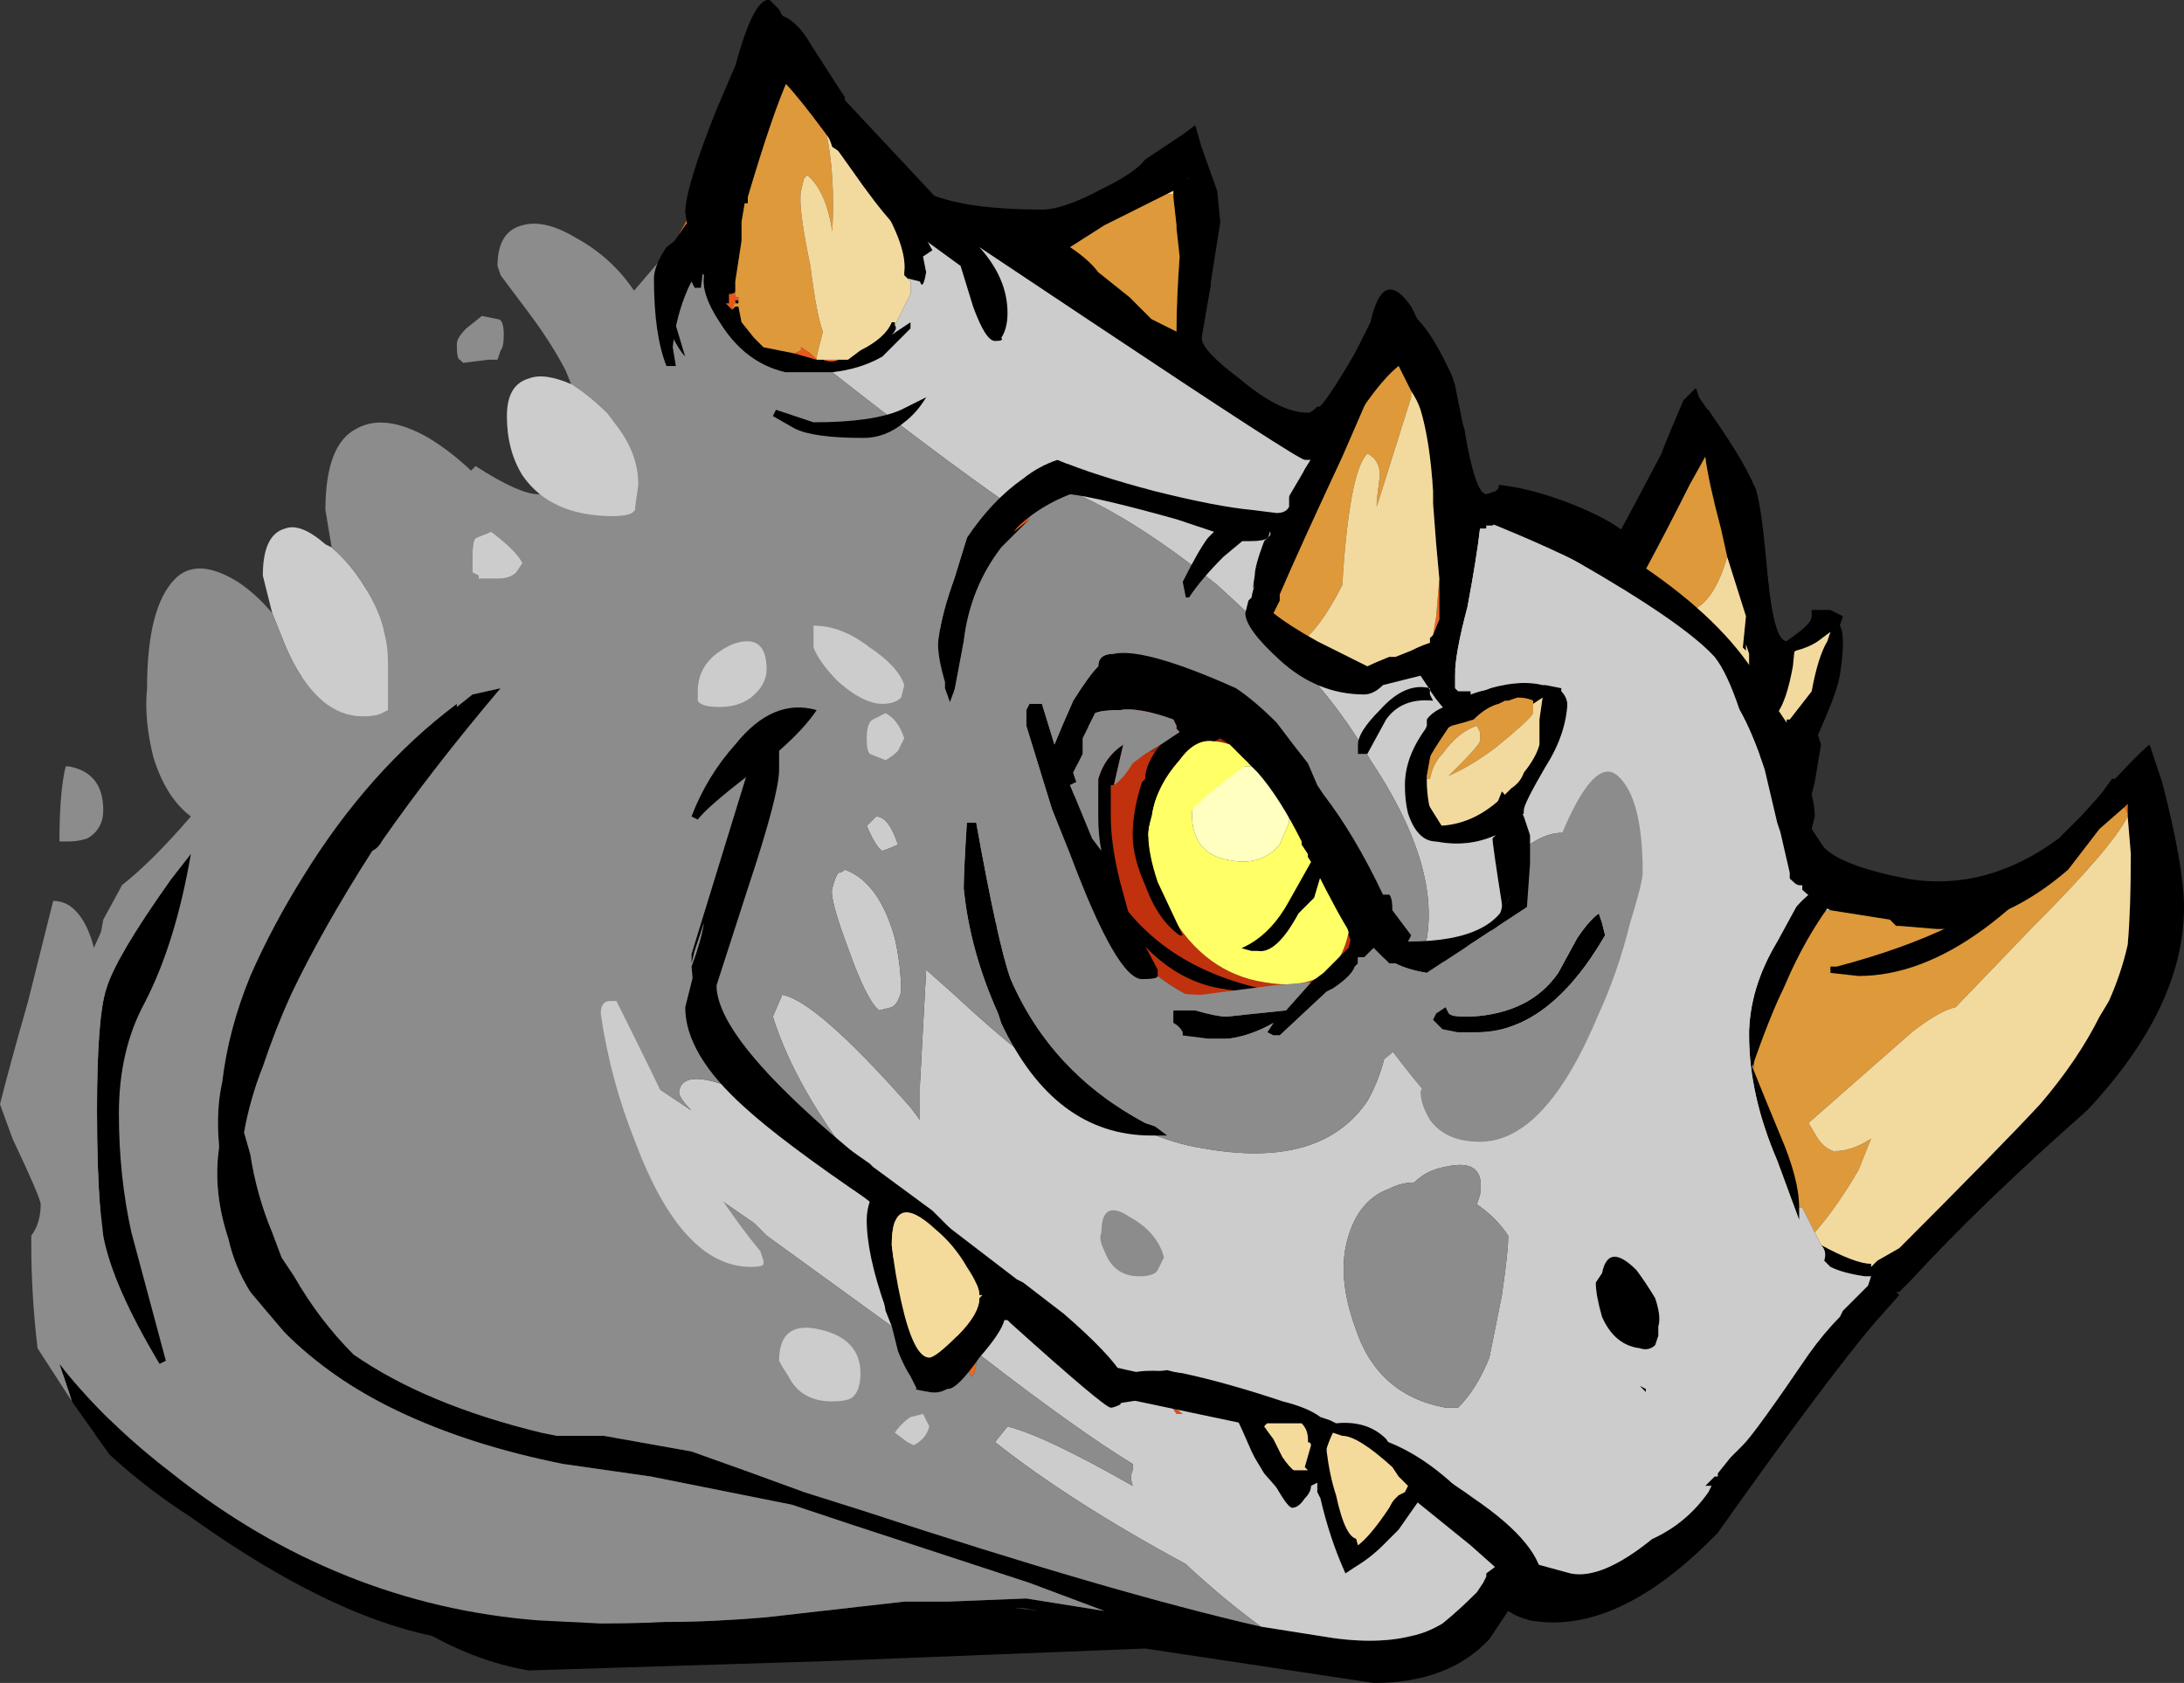 <?xml version="1.0" encoding="UTF-8" standalone="no"?>
<svg xmlns:ffdec="https://www.free-decompiler.com/flash" xmlns:xlink="http://www.w3.org/1999/xlink" ffdec:objectType="shape" height="26.9px" width="34.9px" xmlns="http://www.w3.org/2000/svg">
  <rect width="100%" height="100%" fill="#333333" stroke="none"/>
  <g transform="matrix(1.0, 0.0, 0.0, 1.0, 9.15, 34.95)">
    <path d="M4.05 -32.85 L3.45 -33.7 Q3.2 -33.15 2.8 -31.8 L2.8 -31.7 2.75 -31.7 2.7 -31.4 2.7 -31.1 2.6 -30.45 2.6 -30.3 Q2.6 -30.25 2.5 -30.25 L2.5 -30.1 2.45 -30.1 2.55 -30.0 2.6 -30.05 2.65 -30.05 2.7 -29.8 2.9 -29.55 3.05 -29.4 3.55 -29.3 3.9 -29.2 3.95 -29.2 4.0 -29.2 Q4.15 -29.15 4.25 -29.2 L4.4 -29.2 4.6 -29.35 Q5.0 -29.55 5.1 -29.8 L5.15 -29.8 5.15 -29.75 Q5.2 -29.7 5.1 -29.6 L5.4 -29.8 5.4 -29.7 4.95 -29.25 Q4.6 -29.05 4.15 -29.0 L3.4 -29.0 Q2.75 -29.15 2.35 -29.8 2.05 -30.25 2.1 -30.55 L2.05 -30.6 1.85 -30.75 1.65 -29.75 1.8 -29.25 Q1.7 -29.35 1.55 -29.65 L1.45 -30.85 1.7 -31.2 1.8 -31.35 2.05 -31.6 2.05 -31.85 2.7 -34.0 3.85 -33.8 5.05 -32.2 Q5.7 -31.7 6.9 -31.6 L7.45 -31.4 7.7 -31.6 Q8.05 -31.7 8.5 -31.95 9.05 -32.2 9.2 -32.4 9.55 -32.55 9.75 -32.55 L10.15 -30.6 10.2 -30.4 10.05 -29.55 Q10.05 -29.35 10.65 -28.9 11.3 -28.35 11.75 -28.35 11.8 -28.35 11.9 -28.45 L11.95 -28.45 Q12.15 -28.7 12.5 -29.3 L12.75 -29.75 Q12.9 -29.85 13.05 -29.95 L14.15 -28.35 14.25 -28.1 14.3 -27.8 Q14.45 -27.05 14.6 -27.05 14.75 -27.05 14.75 -27.1 L14.8 -27.15 14.8 -27.2 Q15.3 -27.15 15.95 -26.9 16.7 -26.6 16.9 -26.35 L17.9 -28.3 Q18.05 -28.4 18.15 -28.4 L18.25 -28.25 Q18.7 -27.6 18.85 -27.25 L18.85 -27.15 18.95 -26.85 19.1 -25.7 Q19.2 -24.7 19.4 -24.7 L19.6 -24.85 Q19.8 -25.0 19.8 -25.1 L19.8 -25.2 20.1 -25.2 Q20.2 -25.15 20.3 -25.1 L20.25 -24.95 Q20.35 -24.8 20.25 -24.15 20.2 -23.9 20.05 -23.55 L19.9 -23.2 19.95 -23.05 19.85 -22.45 19.8 -22.25 Q19.85 -22.05 19.85 -21.9 L19.8 -21.7 20.0 -21.4 Q20.3 -21.1 21.35 -20.9 22.6 -20.7 23.75 -21.55 L24.1 -21.9 Q25.0 -22.9 25.2 -23.05 L25.4 -22.45 Q25.75 -21.1 25.75 -20.45 25.75 -18.85 24.2 -17.2 22.5 -15.7 21.4 -14.5 L21.2 -14.3 21.15 -14.3 21.2 -14.25 20.8 -13.8 Q20.0 -12.85 18.3 -10.45 16.7 -8.8 15.3 -9.05 15.1 -9.1 14.95 -9.2 L14.65 -8.75 Q14.0 -8.05 12.8 -8.05 L9.15 -8.6 4.1 -8.4 -0.7 -8.25 Q-1.6 -8.4 -2.5 -8.95 L-7.45 -12.05 -7.85 -12.35 -7.95 -12.5 -7.75 -12.4 0.2 -9.1 Q1.35 -8.95 3.1 -9.1 L5.3 -9.35 6.0 -9.35 7.25 -9.4 8.5 -9.2 7.3 -9.65 4.4 -10.6 3.5 -10.9 1.25 -11.35 -0.15 -11.55 Q-1.65 -11.85 -2.8 -12.4 -3.85 -12.9 -4.6 -13.65 -4.9 -14.0 -5.15 -14.3 -5.4 -14.7 -5.5 -15.15 -5.75 -15.9 -5.65 -16.6 L-5.65 -16.65 Q-5.7 -17.2 -5.6 -17.65 -5.5 -18.5 -5.15 -19.35 -4.8 -20.15 -4.3 -20.95 -3.25 -22.65 -1.85 -23.7 L-1.85 -23.65 -1.6 -23.85 -1.15 -23.95 Q-2.25 -22.65 -3.05 -21.5 -3.1 -21.4 -3.2 -21.35 -4.0 -20.1 -4.5 -19.05 -4.75 -18.5 -4.95 -17.9 -5.15 -17.4 -5.25 -16.85 L-5.15 -16.5 Q-5.05 -15.85 -4.8 -15.25 L-4.65 -14.85 -4.45 -14.55 Q-4.05 -13.85 -3.5 -13.3 -2.35 -12.5 -0.5 -12.05 L-0.25 -12.0 -0.1 -12.0 Q0.2 -12.0 0.5 -12.0 L1.9 -11.75 Q2.75 -11.45 3.7 -11.1 L4.65 -10.8 Q8.6 -9.5 11.0 -8.95 L11.95 -8.8 Q12.8 -8.65 13.4 -8.8 13.65 -8.85 13.9 -9.0 14.15 -9.2 14.45 -9.5 L14.55 -9.65 14.6 -9.75 14.6 -9.8 14.8 -9.95 13.55 -11.0 13.2 -10.5 12.95 -10.25 Q12.75 -10.05 12.5 -9.9 L12.35 -9.8 Q12.1 -10.35 11.95 -11.0 L11.9 -11.1 11.9 -11.25 11.8 -11.2 11.75 -11.15 11.4 -11.0 11.05 -11.4 10.9 -11.65 10.85 -11.75 Q10.7 -12.1 10.6 -12.3 L9.25 -12.6 8.6 -12.5 6.9 -14.1 6.5 -13.3 6.45 -13.2 6.3 -13.05 6.15 -12.9 Q5.95 -12.65 5.7 -12.7 5.4 -12.75 5.5 -12.75 L5.4 -12.95 Q5.3 -13.1 5.2 -13.35 L5.1 -13.75 5.0 -14.0 4.75 -15.65 5.45 -14.15 6.2 -13.55 6.3 -13.7 6.55 -14.15 6.6 -14.3 6.55 -14.35 4.8 -15.7 2.45 -17.6 1.95 -18.95 1.9 -19.5 Q2.05 -19.9 2.1 -20.2 L1.95 -19.75 1.9 -19.55 1.9 -19.7 2.9 -22.95 2.25 -19.3 Q2.1 -18.5 3.2 -17.45 L4.25 -16.7 4.75 -16.35 4.8 -16.3 5.75 -15.6 6.15 -15.2 8.65 -13.1 9.1 -13.0 9.5 -13.05 Q11.75 -12.5 13.2 -11.7 L12.9 -11.95 Q13.65 -11.7 14.35 -10.95 L15.4 -9.95 15.95 -9.8 Q16.45 -9.7 17.25 -10.35 17.8 -10.6 18.15 -11.1 L18.2 -11.2 18.1 -11.2 18.25 -11.35 18.3 -11.35 18.3 -11.4 18.5 -11.65 18.7 -11.85 Q18.9 -12.05 19.75 -13.3 20.0 -13.65 20.25 -13.9 L20.3 -14.0 20.7 -14.4 20.75 -14.55 20.65 -14.55 Q20.3 -14.6 20.1 -14.7 L20.0 -14.8 Q20.05 -14.95 19.95 -15.05 20.5 -14.75 20.75 -14.75 L20.75 -14.7 20.85 -14.8 21.2 -15.0 Q22.8 -16.6 23.45 -17.3 24.05 -18.0 24.4 -18.7 L24.55 -18.95 Q24.75 -19.4 24.85 -19.85 24.9 -20.4 24.9 -21.3 L24.85 -21.9 24.85 -21.95 24.85 -22.1 24.8 -22.05 24.4 -21.7 23.9 -21.05 Q23.15 -20.4 22.35 -20.2 L22.1 -20.1 21.8 -20.1 21.2 -20.15 21.15 -20.15 21.05 -20.25 20.1 -20.4 19.85 -20.55 19.4 -20.95 18.85 -21.65 19.05 -23.65 17.85 -24.9 Q16.6 -25.85 14.25 -26.75 L14.05 -24.3 Q14.3 -24.05 14.35 -23.9 L14.35 -23.85 14.5 -23.9 Q15.1 -24.1 15.5 -24.0 L15.55 -24.0 15.8 -23.95 15.8 -23.9 Q15.9 -23.8 15.9 -23.65 15.9 -23.5 15.8 -23.05 L15.4 -22.15 15.05 -21.8 15.15 -21.35 15.1 -20.95 14.55 -19.55 12.55 -19.65 12.4 -20.0 12.4 -20.05 12.15 -20.9 12.0 -21.1 11.85 -20.6 11.6 -20.35 Q11.25 -19.7 10.95 -19.75 L10.85 -19.75 Q10.65 -19.8 10.7 -19.8 11.15 -20.0 11.45 -20.55 L11.9 -21.35 11.45 -22.05 11.1 -22.55 10.55 -23.25 10.2 -23.6 9.55 -23.85 9.3 -23.9 9.65 -24.15 13.5 -19.6 14.55 -19.9 Q14.8 -20.2 14.85 -20.45 L14.85 -20.5 Q14.7 -21.45 14.7 -21.55 L14.75 -21.6 Q14.3 -21.4 13.8 -21.5 13.6 -21.55 13.6 -21.6 L13.35 -22.6 13.65 -23.35 13.65 -23.45 Q13.75 -23.6 14.05 -23.7 L13.7 -24.65 13.7 -24.75 13.75 -24.8 13.85 -25.05 Q13.85 -25.3 13.85 -25.7 L13.8 -26.25 13.75 -26.9 13.75 -27.1 Q13.7 -27.9 13.55 -28.4 13.5 -28.55 13.4 -28.7 L13.2 -29.1 Q12.5 -28.55 11.1 -25.65 L10.95 -25.5 10.9 -25.6 Q10.85 -25.45 10.9 -25.75 10.9 -25.9 11.05 -26.3 L11.15 -26.4 11.15 -26.45 Q10.75 -26.6 10.1 -26.8 L7.95 -27.1 7.65 -27.0 7.25 -26.7 7.05 -26.45 7.3 -26.65 6.85 -26.2 Q6.35 -25.55 6.25 -24.7 L6.1 -23.9 6.2 -23.25 5.95 -23.95 5.95 -24.05 Q5.8 -24.55 5.85 -24.85 L6.95 -26.9 8.15 -27.7 11.35 -26.85 11.85 -27.7 8.1 -30.4 5.5 -31.4 5.75 -30.95 5.6 -30.85 5.65 -30.6 Q5.6 -30.3 5.55 -30.45 L5.35 -30.5 5.3 -30.55 5.3 -30.6 Q5.35 -31.0 4.9 -31.75 4.5 -32.4 4.15 -32.6 4.1 -32.75 4.05 -32.85 M2.55 -30.0 L2.55 -30.0 M2.65 -30.15 L2.65 -30.1 2.6 -30.1 2.6 -30.15 2.65 -30.15 2.65 -30.15 M9.6 -31.8 L9.6 -31.9 9.5 -31.85 8.5 -31.35 7.95 -31.0 Q8.25 -30.8 8.4 -30.6 L8.9 -30.2 9.25 -29.85 9.65 -29.65 Q9.65 -30.15 9.7 -30.85 L9.65 -31.3 9.65 -31.35 9.6 -31.8 M18.45 -26.05 L18.35 -26.5 Q18.15 -27.25 18.1 -27.65 L17.85 -27.2 Q17.5 -26.5 17.15 -25.85 L17.9 -25.2 18.8 -24.3 18.8 -24.5 18.75 -24.65 18.75 -24.55 18.7 -24.6 18.75 -25.1 18.45 -26.05 M19.1 -23.85 L19.4 -23.4 19.4 -23.45 19.45 -23.45 19.8 -23.9 Q19.9 -24.45 20.05 -24.7 L20.1 -24.85 19.9 -24.7 Q19.75 -24.6 19.55 -24.55 L19.35 -24.4 19.0 -24.15 18.85 -24.25 19.1 -23.85 M11.3 -24.9 L12.65 -24.15 11.6 -24.35 11.3 -24.65 10.95 -25.45 11.3 -24.9 M15.35 -23.75 Q15.25 -23.8 15.1 -23.8 L14.95 -23.75 14.9 -23.75 14.8 -23.7 Q14.6 -23.65 14.4 -23.45 14.25 -23.4 14.05 -23.35 13.85 -23.25 13.75 -23.1 L13.65 -22.55 13.65 -22.5 Q13.65 -22.05 13.8 -21.75 14.4 -21.75 14.9 -22.25 L15.0 -22.35 Q15.15 -22.45 15.2 -22.6 15.4 -22.85 15.45 -23.05 L15.45 -23.45 15.5 -23.8 15.35 -23.7 15.35 -23.75 M16.25 -21.4 L16.45 -21.1 16.25 -21.4 M12.65 -19.0 L12.65 -19.0 M8.35 -23.3 L8.5 -20.95 Q9.3 -19.45 11.25 -19.1 L12.15 -19.15 Q11.55 -18.95 10.35 -19.15 9.2 -19.35 8.45 -20.85 L8.0 -22.05 8.1 -23.1 8.2 -23.35 8.35 -23.3 M12.35 -18.5 L11.55 -17.8 6.65 -20.25 9.7 -17.5 12.35 -18.5 M16.45 -14.6 Q16.55 -15.1 17.0 -14.65 17.15 -14.45 17.3 -14.2 17.4 -13.9 17.35 -13.75 L17.35 -13.6 17.3 -13.45 Q17.2 -13.35 17.05 -13.4 16.65 -13.45 16.45 -13.9 16.35 -14.25 16.35 -14.45 L16.45 -14.6 M19.1 -19.05 L19.05 -18.9 18.9 -18.25 18.85 -17.65 19.25 -15.95 19.1 -15.95 19.05 -16.15 18.8 -18.5 19.1 -19.05 M11.05 -12.2 L11.3 -11.6 Q11.4 -11.45 11.5 -11.45 L11.75 -11.45 11.7 -11.5 11.8 -11.85 11.75 -12.0 11.05 -12.2 M7.2 -9.25 L7.05 -9.25 7.45 -9.2 7.2 -9.25 M17.15 -12.75 L17.15 -12.7 17.05 -12.8 17.15 -12.75 M12.2 -11.45 L12.25 -11.35 12.55 -10.25 Q12.75 -10.4 13.05 -10.85 13.15 -11.05 13.3 -11.2 L12.2 -11.45" fill="#000000" fill-rule="evenodd" stroke="none"/>
    <path d="M13.85 -25.7 Q13.85 -25.3 13.85 -25.05 L13.75 -24.8 13.8 -25.1 13.85 -25.7 M24.8 -22.05 L24.85 -22.1 24.85 -21.95 24.8 -22.05 M6.55 -14.35 L6.6 -14.3 6.55 -14.15 6.55 -14.35 M6.3 -13.7 L6.2 -13.55 6.3 -13.7 M6.3 -13.05 L6.45 -13.2 6.45 -13.15 Q6.4 -12.85 6.35 -13.0 L6.3 -13.05 M-7.85 -12.35 L-7.45 -12.05 -7.55 -11.95 -7.65 -12.05 -7.85 -12.35 M2.05 -31.85 L2.05 -31.6 1.8 -31.35 1.7 -31.2 2.05 -31.85 M1.85 -30.75 L2.05 -30.6 1.85 -30.75 M4.4 -29.2 L4.25 -29.2 Q4.15 -29.15 4.0 -29.2 L3.95 -29.2 4.4 -29.2 M2.5 -30.25 Q2.6 -30.25 2.6 -30.3 L2.6 -30.2 2.55 -30.25 2.5 -30.25 M19.05 -18.9 L18.9 -18.15 18.85 -17.65 18.9 -18.25 19.05 -18.9" fill="#e96a1f" fill-rule="evenodd" stroke="none"/>
    <path d="M2.6 -30.3 L2.6 -30.45 2.7 -31.1 2.7 -31.4 2.75 -31.7 2.8 -31.7 2.8 -31.8 Q3.2 -33.15 3.45 -33.7 L4.05 -32.85 Q4.2 -32.15 4.15 -31.25 4.05 -31.9 3.75 -32.15 L3.7 -32.1 3.65 -31.9 Q3.6 -31.65 3.8 -30.7 3.9 -29.9 4.0 -29.65 L3.9 -29.25 3.9 -29.2 3.8 -29.3 3.65 -29.4 3.65 -29.35 3.55 -29.3 3.05 -29.4 2.9 -29.55 2.7 -29.8 2.65 -30.05 2.6 -30.05 2.55 -30.0 2.6 -30.15 2.6 -30.1 2.65 -30.1 2.65 -30.15 2.65 -30.2 2.6 -30.2 2.6 -30.3 M10.95 -25.5 L11.1 -25.65 Q12.5 -28.55 13.2 -29.1 L13.4 -28.7 13.4 -28.6 12.85 -26.85 12.85 -26.95 12.9 -27.35 Q12.9 -27.6 12.7 -27.7 12.55 -27.55 12.45 -27.0 12.35 -26.45 12.3 -25.6 11.95 -24.9 11.6 -24.65 L11.3 -24.9 10.95 -25.45 10.95 -25.5 M20.1 -20.4 L21.05 -20.25 21.15 -20.15 21.2 -20.15 21.8 -20.1 22.1 -20.1 22.35 -20.2 Q23.15 -20.4 23.9 -21.05 L24.4 -21.7 24.8 -22.05 24.85 -21.95 24.85 -21.9 Q24.6 -21.4 23.35 -20.15 L22.1 -18.85 Q21.85 -18.8 21.4 -18.45 L19.75 -17.0 19.9 -16.75 Q20.0 -16.6 20.15 -16.55 20.45 -16.55 20.75 -16.75 L20.55 -16.25 Q20.2 -15.65 19.85 -15.25 L19.65 -15.65 19.6 -15.65 19.55 -15.7 19.25 -15.95 18.85 -17.65 18.9 -18.15 19.05 -18.9 19.1 -19.05 19.65 -20.05 Q19.75 -20.25 20.05 -20.4 L20.1 -20.4 M9.5 -31.85 L9.6 -31.85 9.6 -31.8 9.65 -31.35 9.65 -31.3 9.7 -30.85 Q9.65 -30.15 9.65 -29.65 L9.25 -29.85 8.9 -30.2 8.4 -30.6 Q8.25 -30.8 7.95 -31.0 L8.5 -31.35 9.5 -31.85 M17.9 -25.2 L17.15 -25.85 Q17.5 -26.5 17.85 -27.2 L18.1 -27.65 Q18.15 -27.25 18.35 -26.5 L18.45 -26.05 Q18.25 -25.35 17.9 -25.2 M19.1 -23.85 L18.85 -24.25 19.0 -24.15 19.35 -24.4 19.1 -23.85 M13.65 -22.5 L13.65 -22.55 13.75 -23.1 Q13.85 -23.25 14.05 -23.35 14.25 -23.4 14.4 -23.45 14.6 -23.65 14.8 -23.7 L14.9 -23.75 14.95 -23.75 15.1 -23.8 Q15.25 -23.8 15.35 -23.75 L15.35 -23.55 Q15.3 -23.45 14.75 -23.0 14.35 -22.7 14.0 -22.55 L14.2 -22.75 Q14.45 -23.0 14.5 -23.1 L14.5 -23.25 14.45 -23.35 Q14.15 -23.25 13.9 -22.9 13.75 -22.75 13.7 -22.5 L13.65 -22.5" fill="#de993a" fill-rule="evenodd" stroke="none"/>
    <path d="M4.05 -32.85 Q4.1 -32.75 4.15 -32.6 4.5 -32.4 4.9 -31.75 5.35 -31.0 5.3 -30.6 L5.3 -30.55 5.35 -30.5 5.4 -30.45 5.4 -30.25 5.15 -29.75 5.15 -29.8 5.1 -29.8 Q5.0 -29.55 4.6 -29.35 L4.4 -29.2 3.95 -29.2 3.9 -29.2 3.9 -29.25 4.0 -29.65 Q3.9 -29.9 3.8 -30.7 3.6 -31.65 3.65 -31.9 L3.7 -32.1 3.75 -32.15 Q4.05 -31.9 4.15 -31.25 4.2 -32.15 4.05 -32.85 M11.15 -26.45 L11.15 -26.4 11.05 -26.3 11.15 -26.45 M13.4 -28.7 Q13.5 -28.55 13.55 -28.4 13.7 -27.9 13.75 -27.1 L13.75 -26.9 13.8 -26.25 13.85 -25.7 13.8 -25.1 13.75 -24.8 13.7 -24.75 13.7 -24.65 13.7 -24.6 Q13.4 -24.15 12.45 -24.3 L11.6 -24.65 Q11.95 -24.9 12.3 -25.6 12.35 -26.45 12.45 -27.0 12.55 -27.55 12.7 -27.7 12.9 -27.6 12.9 -27.35 L12.85 -26.95 12.85 -26.85 13.4 -28.6 13.4 -28.7 M24.85 -21.9 L24.9 -21.3 Q24.9 -20.4 24.85 -19.85 24.75 -19.4 24.55 -18.95 L24.4 -18.7 Q24.05 -18.0 23.45 -17.3 22.8 -16.6 21.2 -15.0 L20.85 -14.8 20.75 -14.7 20.75 -14.75 Q20.5 -14.75 19.95 -15.05 L19.85 -15.25 Q20.2 -15.65 20.55 -16.25 L20.75 -16.75 Q20.45 -16.55 20.15 -16.55 20.0 -16.6 19.9 -16.75 L19.75 -17.0 21.4 -18.45 Q21.85 -18.8 22.1 -18.85 L23.35 -20.15 Q24.6 -21.4 24.85 -21.9 M2.55 -30.0 L2.55 -30.0 M9.6 -31.8 L9.6 -31.85 9.5 -31.85 9.6 -31.9 9.6 -31.8 M18.45 -26.05 L18.75 -25.1 18.7 -24.6 18.75 -24.55 18.75 -24.65 18.8 -24.5 18.8 -24.3 17.9 -25.2 Q18.25 -25.35 18.45 -26.05 M19.35 -24.4 L19.55 -24.55 Q19.75 -24.6 19.9 -24.7 L20.1 -24.85 20.05 -24.7 Q19.9 -24.45 19.8 -23.9 L19.45 -23.45 19.4 -23.45 19.4 -23.4 19.1 -23.85 19.35 -24.4 M15.35 -23.75 L15.35 -23.7 15.5 -23.8 15.45 -23.45 15.45 -23.05 Q15.4 -22.85 15.2 -22.6 15.15 -22.45 15.0 -22.35 L14.9 -22.25 Q14.4 -21.75 13.8 -21.75 13.65 -22.05 13.65 -22.5 L13.7 -22.5 Q13.75 -22.75 13.9 -22.9 14.15 -23.25 14.45 -23.35 L14.5 -23.25 14.5 -23.1 Q14.45 -23.0 14.2 -22.75 L14.0 -22.55 Q14.35 -22.7 14.75 -23.0 15.3 -23.45 15.35 -23.55 L15.35 -23.75 M19.05 -16.15 L19.1 -15.95 19.05 -16.15" fill="#f2da9f" fill-rule="evenodd" stroke="none"/>
    <path d="M9.7 -23.05 L9.85 -22.95 9.15 -21.95 9.7 -23.05 M9.65 -12.35 L9.55 -12.5 9.75 -12.35 9.65 -12.35" fill="#d84e12" fill-rule="evenodd" stroke="none"/>
    <path d="M4.8 -15.7 L6.55 -14.35 6.55 -14.15 6.3 -13.7 6.2 -13.55 5.45 -14.15 4.75 -15.65 4.8 -15.7 M11.05 -12.2 L11.75 -12.0 11.8 -11.85 11.7 -11.5 11.75 -11.45 11.5 -11.45 Q11.4 -11.45 11.3 -11.6 L11.05 -12.2 M12.2 -11.45 L13.3 -11.2 Q13.15 -11.05 13.05 -10.85 12.75 -10.4 12.55 -10.25 L12.25 -11.35 12.2 -11.45" fill="#f4da9b" fill-rule="evenodd" stroke="none"/>
    <path d="M9.3 -23.9 L9.55 -23.85 10.2 -23.6 10.55 -23.25 10.5 -22.9 9.85 -22.95 9.7 -23.05 9.5 -22.9 Q9.05 -22.95 8.9 -23.05 L8.75 -23.25 9.3 -23.9" fill="#99270b" fill-rule="evenodd" stroke="none"/>
    <path d="M9.55 -23.85 L10.2 -23.6 9.55 -23.85 M10.55 -23.25 L11.1 -22.55 10.9 -22.7 Q10.7 -22.85 10.5 -22.9 L10.55 -23.25 M12.4 -20.05 L12.4 -20.0 12.55 -19.65 10.85 -18.7 Q9.0 -19.05 8.3 -20.8 L8.0 -22.05 8.45 -20.85 Q9.2 -19.35 10.35 -19.15 11.55 -18.95 12.15 -19.15 L11.25 -19.1 Q9.3 -19.45 8.5 -20.95 L8.35 -23.3 8.75 -23.25 8.9 -23.05 Q9.05 -22.95 9.5 -22.9 L9.7 -23.05 9.15 -21.95 9.15 -21.75 Q9.05 -21.2 9.55 -20.35 10.1 -19.4 11.05 -19.25 12.2 -19.05 12.4 -20.05 M8.2 -23.35 L8.1 -23.1 8.2 -23.35" fill="#c1310d" fill-rule="evenodd" stroke="none"/>
    <path d="M7.3 -26.65 L7.05 -26.45 7.25 -26.7 7.3 -26.65 M3.9 -29.2 L3.55 -29.3 3.65 -29.35 3.65 -29.4 3.8 -29.3 3.9 -29.2 M2.55 -30.0 L2.45 -30.1 2.5 -30.1 2.5 -30.25 2.55 -30.25 2.6 -30.2 2.65 -30.2 2.65 -30.15 2.65 -30.15 2.6 -30.15 2.55 -30.0" fill="#ec581a" fill-rule="evenodd" stroke="none"/>
    <path d="M11.45 -22.05 L11.9 -21.35 11.45 -20.55 Q11.15 -20.0 10.7 -19.8 10.65 -19.8 10.85 -19.75 L10.95 -19.75 Q11.25 -19.7 11.6 -20.35 L11.85 -20.6 12.0 -21.1 12.15 -20.9 12.4 -20.05 Q12.2 -19.05 11.05 -19.25 10.1 -19.4 9.55 -20.35 9.05 -21.2 9.15 -21.75 L9.15 -21.95 9.85 -22.95 10.5 -22.9 Q10.7 -22.85 10.9 -22.7 L10.8 -22.7 Q10.0 -22.75 9.9 -22.05 9.85 -21.3 10.5 -21.2 11.0 -21.1 11.3 -21.45 L11.45 -21.8 11.45 -22.05" fill="#ffff66" fill-rule="evenodd" stroke="none"/>
    <path d="M11.1 -22.55 L11.45 -22.05 11.45 -21.8 11.3 -21.45 Q11.0 -21.1 10.5 -21.2 9.85 -21.3 9.9 -22.05 10.0 -22.75 10.8 -22.7 L10.9 -22.7 11.1 -22.55" fill="#ffffbf" fill-rule="evenodd" stroke="none"/>
    <path d="M5.35 -30.5 L5.55 -30.45 Q5.6 -30.3 5.65 -30.6 L5.6 -30.85 5.75 -30.95 5.5 -31.4 8.1 -30.4 11.85 -27.7 11.35 -26.85 8.15 -27.7 6.95 -26.9 Q5.8 -27.7 4.15 -29.0 4.6 -29.05 4.95 -29.25 L5.4 -29.7 5.4 -29.8 5.1 -29.6 Q5.2 -29.7 5.15 -29.75 L5.4 -30.25 5.4 -30.45 5.35 -30.5 M7.95 -27.1 L10.1 -26.8 Q10.75 -26.6 11.15 -26.45 L11.05 -26.3 Q10.9 -25.9 10.9 -25.75 10.85 -25.45 10.9 -25.6 L10.95 -25.5 10.95 -25.45 11.3 -24.65 Q10.85 -25.1 10.3 -25.6 9.0 -26.65 7.95 -27.1 M13.7 -24.65 L14.05 -23.7 Q13.75 -23.6 13.65 -23.45 L13.65 -23.35 13.35 -22.6 13.6 -21.6 Q13.6 -21.55 13.8 -21.5 14.3 -21.4 14.75 -21.6 L14.7 -21.55 Q14.7 -21.45 14.85 -20.5 L14.85 -20.45 Q14.8 -20.2 14.55 -19.9 L13.5 -19.6 13.65 -19.95 Q13.85 -21.15 12.75 -22.8 12.3 -23.6 11.6 -24.35 L12.65 -24.15 11.3 -24.9 11.6 -24.65 12.45 -24.3 Q13.4 -24.15 13.7 -24.6 L13.7 -24.65 M15.15 -21.35 L15.05 -21.8 15.4 -22.15 15.8 -23.05 Q15.9 -23.5 15.9 -23.65 15.9 -23.8 15.8 -23.9 L15.8 -23.95 15.55 -24.0 15.5 -24.0 Q15.1 -24.1 14.5 -23.9 L14.35 -23.85 14.35 -23.9 Q14.3 -24.05 14.05 -24.3 L14.25 -26.75 Q16.6 -25.85 17.85 -24.9 L19.05 -23.65 18.85 -21.65 19.4 -20.95 19.85 -20.55 20.1 -20.4 20.05 -20.4 Q19.75 -20.25 19.65 -20.05 L19.1 -19.05 18.8 -18.5 19.05 -16.15 19.1 -15.95 19.25 -15.95 19.55 -15.7 19.6 -15.65 19.65 -15.65 19.85 -15.25 19.95 -15.05 Q20.05 -14.95 20.0 -14.8 L20.1 -14.7 Q20.3 -14.6 20.65 -14.55 L20.75 -14.55 20.7 -14.4 20.3 -14.0 20.25 -13.9 Q20.0 -13.65 19.75 -13.3 18.9 -12.05 18.7 -11.85 L18.5 -11.65 18.3 -11.4 18.3 -11.35 18.25 -11.35 18.1 -11.2 18.2 -11.2 18.15 -11.1 Q17.8 -10.6 17.25 -10.35 16.45 -9.7 15.95 -9.8 L15.4 -9.95 14.35 -10.95 Q13.65 -11.7 12.9 -11.95 L13.2 -11.7 Q11.75 -12.5 9.5 -13.05 L9.1 -13.0 8.65 -13.1 6.15 -15.2 5.75 -15.6 4.8 -16.3 4.75 -16.35 4.25 -16.7 Q3.5 -17.75 3.2 -18.7 L3.35 -19.05 Q3.9 -18.95 5.4 -17.25 L5.55 -17.05 5.55 -17.6 5.65 -19.45 6.1 -19.05 Q8.45 -16.85 10.05 -16.6 11.95 -16.25 12.7 -17.35 12.9 -17.7 13.0 -18.15 L13.1 -18.15 Q13.9 -17.1 14.1 -17.05 L16.45 -21.1 16.25 -21.4 Q15.85 -21.9 15.15 -21.35 M2.45 -17.6 L4.8 -15.7 4.75 -15.65 5.0 -14.0 5.1 -13.75 3.1 -15.2 2.9 -15.4 2.25 -15.85 1.55 -16.85 0.55 -18.1 1.9 -17.2 Q1.7 -17.4 1.7 -17.5 1.75 -17.85 2.45 -17.6 M6.5 -13.3 L6.9 -14.1 8.6 -12.5 9.25 -12.6 10.6 -12.3 Q10.7 -12.1 10.85 -11.75 L10.9 -11.65 11.05 -11.4 11.4 -11.0 11.75 -11.15 11.8 -11.2 11.9 -11.25 11.9 -11.1 11.95 -11.0 Q12.1 -10.35 12.35 -9.8 L12.5 -9.9 Q12.75 -10.05 12.95 -10.25 L13.2 -10.5 13.55 -11.0 14.8 -9.95 14.6 -9.8 14.6 -9.75 14.55 -9.65 14.45 -9.5 Q14.15 -9.2 13.9 -9.0 13.65 -8.85 13.4 -8.8 12.8 -8.65 11.95 -8.8 L11.0 -8.95 Q10.45 -9.35 9.85 -9.9 L9.8 -9.95 Q7.95 -10.95 6.75 -11.9 L6.95 -12.15 Q7.55 -12.0 8.95 -11.2 8.9 -11.35 8.95 -11.45 L8.95 -11.55 Q8.05 -12.1 6.5 -13.3 M13.05 -15.95 Q12.5 -15.75 12.35 -15.0 12.25 -14.45 12.5 -13.75 12.85 -12.65 13.95 -12.45 L14.15 -12.45 Q14.45 -12.75 14.65 -13.25 L14.85 -14.25 Q14.95 -14.95 14.95 -15.15 L14.95 -15.2 Q14.75 -15.5 14.45 -15.7 L14.5 -15.85 Q14.6 -16.45 13.95 -16.3 13.65 -16.25 13.45 -16.05 13.25 -16.05 13.05 -15.95 M16.45 -14.6 L16.35 -14.45 Q16.35 -14.25 16.45 -13.9 16.65 -13.45 17.05 -13.4 17.2 -13.35 17.3 -13.45 L17.35 -13.6 17.35 -13.75 Q17.4 -13.9 17.3 -14.2 17.15 -14.45 17.0 -14.65 16.55 -15.1 16.45 -14.6 M4.15 -20.75 Q4.2 -20.95 4.25 -21.0 4.3 -21.0 4.35 -21.05 4.9 -20.85 5.15 -19.95 5.25 -19.5 5.25 -19.1 5.2 -18.9 5.1 -18.85 L4.9 -18.8 Q4.7 -18.95 4.4 -19.8 4.1 -20.6 4.15 -20.75 M5.2 -21.45 Q5.1 -21.4 4.95 -21.35 4.85 -21.4 4.7 -21.75 L4.85 -21.9 Q5.05 -21.9 5.2 -21.45 M9.65 -12.35 L9.75 -12.35 9.55 -12.5 9.65 -12.35 M17.15 -12.75 L17.05 -12.8 17.15 -12.7 17.15 -12.75" fill="#cccccc" fill-rule="evenodd" stroke="none"/>
    <path d="M6.95 -26.9 L5.85 -24.85 Q5.8 -24.55 5.95 -24.05 L5.95 -23.95 6.2 -23.25 6.1 -23.9 6.25 -24.7 Q6.35 -25.55 6.85 -26.2 L7.3 -26.65 7.25 -26.7 7.65 -27.0 7.95 -27.1 Q9.0 -26.65 10.3 -25.6 10.85 -25.1 11.3 -24.65 L11.6 -24.35 Q12.3 -23.6 12.75 -22.8 13.85 -21.15 13.65 -19.95 L13.5 -19.6 9.65 -24.15 9.3 -23.9 8.75 -23.25 8.35 -23.3 8.2 -23.35 8.1 -23.1 8.0 -22.05 8.3 -20.8 Q9.0 -19.05 10.85 -18.7 L12.55 -19.65 14.55 -19.55 15.1 -20.95 15.15 -21.35 Q15.85 -21.9 16.25 -21.4 L16.45 -21.1 14.1 -17.05 Q13.9 -17.1 13.1 -18.15 L13.0 -18.15 Q12.9 -17.7 12.7 -17.35 11.95 -16.25 10.05 -16.6 8.45 -16.85 6.1 -19.05 L5.65 -19.45 5.55 -17.6 5.55 -17.05 5.4 -17.25 Q3.9 -18.95 3.35 -19.05 L3.2 -18.7 Q3.5 -17.75 4.25 -16.7 L3.2 -17.45 Q2.1 -18.5 2.25 -19.3 L2.9 -22.95 1.9 -19.7 1.9 -19.55 1.95 -19.75 2.1 -20.2 Q2.05 -19.9 1.9 -19.5 L1.95 -18.95 2.45 -17.6 Q1.75 -17.85 1.7 -17.5 1.7 -17.4 1.9 -17.2 L0.55 -18.1 1.55 -16.85 2.25 -15.85 2.9 -15.4 3.1 -15.2 5.1 -13.75 5.2 -13.35 Q5.3 -13.1 5.4 -12.95 L5.5 -12.75 Q5.4 -12.75 5.7 -12.7 5.95 -12.65 6.15 -12.9 L6.3 -13.05 6.35 -13.0 Q6.4 -12.85 6.45 -13.15 L6.45 -13.2 6.5 -13.3 Q8.05 -12.1 8.95 -11.55 L8.95 -11.45 Q8.9 -11.35 8.95 -11.2 7.55 -12.0 6.95 -12.15 L6.75 -11.9 Q7.95 -10.95 9.8 -9.95 L9.85 -9.9 Q10.45 -9.35 11.0 -8.95 8.6 -9.5 4.65 -10.8 L3.7 -11.1 Q2.75 -11.45 1.9 -11.75 L0.5 -12.0 Q0.2 -12.0 -0.1 -12.0 L-0.25 -12.0 -0.5 -12.05 Q-2.35 -12.5 -3.5 -13.3 -4.05 -13.85 -4.45 -14.55 L-4.65 -14.85 -4.8 -15.25 Q-5.05 -15.85 -5.15 -16.5 L-5.25 -16.85 Q-5.15 -17.4 -4.95 -17.9 -4.75 -18.5 -4.5 -19.05 -4.0 -20.1 -3.2 -21.35 -3.1 -21.4 -3.05 -21.5 -2.25 -22.65 -1.15 -23.95 L-1.6 -23.85 -1.85 -23.65 -1.85 -23.7 Q-3.25 -22.65 -4.3 -20.95 -4.8 -20.15 -5.15 -19.35 -5.5 -18.5 -5.6 -17.65 -5.7 -17.2 -5.65 -16.65 L-5.65 -16.6 Q-5.75 -15.9 -5.5 -15.15 -5.4 -14.7 -5.15 -14.3 -4.9 -14.0 -4.6 -13.65 -3.85 -12.9 -2.8 -12.4 -1.65 -11.85 -0.15 -11.55 L1.25 -11.35 3.5 -10.9 4.4 -10.6 7.3 -9.65 8.5 -9.2 7.25 -9.4 6.0 -9.35 5.3 -9.35 3.1 -9.1 Q1.35 -8.95 0.2 -9.1 L-7.75 -12.4 -7.95 -12.5 -8.15 -12.85 -7.65 -19.4 -7.5 -20.25 -7.2 -20.8 Q-6.35 -21.45 -5.2 -22.95 L-2.6 -26.45 -1.55 -27.5 Q-0.85 -27.05 -0.55 -27.05 -0.25 -27.05 -0.1 -27.4 L0.2 -27.7 Q0.2 -28.3 -0.1 -29.0 L0.35 -29.55 0.85 -30.15 1.45 -30.85 1.55 -29.65 Q1.7 -29.35 1.8 -29.25 L1.65 -29.75 1.85 -30.75 2.05 -30.6 2.1 -30.55 Q2.05 -30.25 2.35 -29.8 2.75 -29.15 3.4 -29.0 L4.15 -29.0 Q5.8 -27.7 6.95 -26.9 M12.65 -19.0 L12.65 -19.0 M12.35 -18.5 L9.7 -17.5 6.65 -20.25 11.55 -17.8 12.35 -18.5 M13.05 -15.95 Q13.25 -16.05 13.45 -16.05 13.65 -16.25 13.95 -16.3 14.6 -16.45 14.5 -15.85 L14.45 -15.7 Q14.75 -15.5 14.95 -15.2 L14.95 -15.15 Q14.95 -14.95 14.85 -14.25 L14.65 -13.25 Q14.45 -12.75 14.15 -12.45 L13.95 -12.45 Q12.85 -12.65 12.5 -13.75 12.25 -14.45 12.35 -15.0 12.5 -15.75 13.05 -15.95 M5.2 -21.45 Q5.05 -21.9 4.85 -21.9 L4.7 -21.75 Q4.85 -21.4 4.95 -21.35 5.1 -21.4 5.2 -21.45 M4.15 -20.75 Q4.1 -20.6 4.4 -19.8 4.7 -18.95 4.9 -18.8 L5.1 -18.85 Q5.2 -18.9 5.25 -19.1 5.25 -19.5 5.15 -19.95 4.9 -20.85 4.35 -21.05 4.3 -21.0 4.25 -21.0 4.2 -20.95 4.15 -20.75" fill="#8c8c8c" fill-rule="evenodd" stroke="none"/>
    <path d="M11.45 -26.85 L11.7 -27.45 11.8 -27.6 11.7 -27.6 Q11.6 -27.6 8.3 -29.8 L6.5 -31.0 Q6.95 -30.5 6.95 -29.95 6.95 -29.7 6.85 -29.55 6.9 -29.5 6.75 -29.5 6.6 -29.5 6.4 -30.05 L6.2 -30.7 5.65 -31.1 5.5 -31.1 Q5.25 -31.1 4.45 -32.25 3.5 -33.6 3.2 -33.8 L2.85 -32.7 Q2.65 -31.95 2.7 -31.45 L2.65 -31.4 Q2.55 -31.35 2.45 -31.35 L2.1 -30.75 2.05 -30.35 1.95 -30.35 1.9 -30.45 1.85 -30.35 Q1.65 -29.9 1.6 -29.4 L1.65 -29.1 1.5 -29.1 Q1.3 -29.6 1.3 -30.5 1.3 -30.7 1.5 -31.0 L1.7 -31.15 1.85 -31.25 1.8 -31.55 Q1.8 -31.95 2.3 -33.2 L2.6 -33.9 Q2.9 -35.0 3.15 -34.95 L3.3 -34.8 3.35 -34.7 Q3.6 -34.6 3.8 -34.25 L4.25 -33.55 4.35 -33.4 4.35 -33.35 5.8 -31.8 Q6.45 -31.6 7.5 -31.6 7.85 -31.6 8.5 -31.95 9.0 -32.2 9.15 -32.4 L9.75 -32.8 9.95 -32.95 10.05 -32.6 10.3 -31.9 10.35 -31.4 10.2 -30.45 10.05 -29.55 Q10.05 -29.35 10.65 -28.9 11.3 -28.35 11.75 -28.35 12.0 -28.35 12.5 -29.3 L12.75 -29.8 Q12.95 -30.7 13.4 -30.05 L13.5 -29.85 Q13.75 -29.6 14.05 -28.95 L14.1 -28.8 14.3 -27.8 Q14.45 -27.05 14.6 -27.05 L14.75 -27.1 14.75 -27.05 15.1 -26.95 Q15.8 -26.7 16.6 -26.2 L16.95 -26.85 17.4 -27.7 Q17.45 -27.85 17.75 -28.55 L17.95 -28.75 18.0 -28.6 Q18.7 -27.6 18.9 -27.15 19.0 -26.9 19.1 -25.7 19.2 -24.7 19.4 -24.7 L19.55 -24.8 19.5 -24.3 Q19.4 -23.75 19.25 -23.55 19.45 -23.05 19.45 -22.5 L19.45 -22.0 Q19.45 -21.75 19.3 -21.65 L19.25 -21.8 19.05 -22.65 Q18.85 -23.25 18.65 -23.6 18.45 -24.2 18.25 -24.45 17.75 -25.0 16.0 -26.0 L14.75 -26.7 14.75 -26.6 14.7 -26.55 14.6 -26.55 14.6 -26.5 14.5 -26.5 Q14.45 -26.05 14.3 -25.25 14.1 -24.5 14.1 -24.15 L14.1 -23.95 14.15 -23.9 14.25 -23.7 13.85 -23.1 Q13.55 -22.65 13.55 -22.4 13.55 -22.3 13.7 -22.05 L13.95 -21.65 13.95 -21.55 13.8 -21.5 Q13.5 -21.5 13.35 -21.95 13.3 -22.15 13.3 -22.4 13.3 -22.75 13.5 -23.1 13.7 -23.45 13.95 -23.6 13.8 -23.75 13.65 -24.0 L13.55 -24.15 12.95 -24.0 Q12.8 -23.85 12.65 -23.85 11.9 -23.85 11.3 -24.4 10.75 -24.9 10.75 -25.15 L10.8 -25.35 10.85 -25.4 Q10.9 -25.75 11.45 -26.85 M19.55 -20.45 Q19.9 -20.85 20.25 -20.85 L20.3 -20.75 Q19.75 -20.1 19.35 -19.15 19.15 -18.75 18.85 -17.9 19.05 -17.4 19.3 -16.8 19.6 -16.1 19.6 -15.65 L19.6 -15.45 19.25 -16.4 Q18.8 -17.45 18.8 -18.4 18.8 -19.15 19.25 -19.9 L19.55 -20.45 M10.85 -26.8 L10.95 -26.7 11.1 -26.65 11.05 -26.6 11.15 -26.55 Q11.15 -26.4 11.1 -26.35 11.05 -26.3 10.8 -26.3 L10.7 -26.3 10.4 -26.05 Q10.05 -25.7 9.85 -25.4 L9.8 -25.4 9.75 -25.65 Q10.0 -26.15 10.15 -26.35 L10.25 -26.45 9.65 -26.65 Q8.4 -27.0 7.95 -27.05 7.05 -26.7 6.6 -25.85 6.3 -25.3 6.1 -24.35 L6.0 -24.2 Q5.9 -24.4 5.85 -24.75 5.9 -25.15 6.1 -25.7 L6.3 -26.35 Q6.7 -26.95 7.2 -27.3 7.45 -27.5 7.75 -27.6 8.35 -27.35 9.3 -27.1 10.3 -26.85 10.85 -26.8 M8.65 -24.5 Q9.15 -24.6 10.6 -23.95 10.9 -23.75 11.25 -23.4 11.55 -23.0 11.75 -22.75 L11.9 -22.4 12.0 -22.25 Q12.5 -21.6 12.95 -20.65 L13.05 -20.65 Q13.1 -20.6 13.1 -20.4 L13.4 -20.0 13.35 -19.9 Q14.85 -19.9 15.0 -20.75 L15.0 -21.4 14.75 -22.05 14.85 -22.3 Q15.0 -22.15 15.05 -21.85 L15.15 -22.0 15.2 -21.9 15.3 -21.6 15.3 -21.15 15.25 -20.45 13.65 -19.4 Q13.35 -19.45 13.15 -19.55 L13.05 -19.55 12.8 -19.8 12.65 -19.65 12.55 -19.65 12.55 -19.55 12.5 -19.5 Q12.45 -19.35 12.15 -19.15 L12.05 -19.1 11.3 -18.4 11.2 -18.4 11.1 -18.45 11.2 -18.6 Q10.85 -18.4 10.5 -18.35 L10.15 -18.35 9.75 -18.4 9.75 -18.45 Q9.7 -18.55 9.6 -18.6 L9.6 -18.8 9.95 -18.8 Q10.3 -18.7 10.45 -18.7 L11.4 -18.8 11.8 -19.25 12.0 -19.4 12.4 -19.8 12.45 -20.0 Q12.25 -20.3 11.85 -21.1 L11.75 -21.25 11.75 -21.3 11.65 -21.45 11.65 -21.5 Q11.3 -22.2 10.95 -22.6 L10.7 -22.85 10.5 -23.05 10.35 -23.15 10.25 -23.1 Q9.95 -23.15 9.7 -22.8 9.3 -22.35 9.25 -21.85 L9.25 -21.9 Q9.2 -21.7 9.2 -21.6 9.2 -21.3 9.35 -20.85 L9.75 -20.0 9.7 -20.0 Q9.35 -20.25 9.15 -20.8 8.95 -21.25 8.95 -21.6 8.95 -22.0 9.1 -22.45 L9.15 -22.5 Q9.15 -22.75 9.4 -23.05 L9.7 -23.25 9.65 -23.3 9.65 -23.35 9.6 -23.45 Q9.05 -23.65 8.75 -23.6 8.45 -23.6 8.35 -23.55 L8.15 -23.15 8.15 -22.9 8.0 -22.6 8.05 -22.45 7.95 -22.4 8.3 -21.55 8.45 -21.35 Q8.4 -21.6 8.4 -21.9 8.4 -22.4 8.4 -22.5 8.5 -22.85 8.8 -23.05 L8.65 -22.4 8.6 -22.4 8.6 -21.9 Q8.6 -21.45 8.75 -20.85 L8.9 -20.3 9.35 -19.45 9.35 -19.35 Q9.35 -19.3 9.1 -19.3 8.7 -19.3 7.95 -21.3 L7.65 -22.05 7.25 -23.35 7.25 -23.6 7.3 -23.7 7.5 -23.7 7.7 -23.05 Q7.8 -23.3 8.0 -23.75 8.25 -24.15 8.4 -24.3 8.4 -24.5 8.65 -24.5 M14.15 -18.45 L13.9 -18.5 13.75 -18.65 13.8 -18.75 13.95 -18.85 14.0 -18.75 Q14.05 -18.7 14.2 -18.7 L14.35 -18.7 Q15.3 -18.75 15.75 -19.4 L16.05 -19.95 Q16.25 -20.25 16.4 -20.35 L16.45 -20.2 16.5 -20.0 Q15.6 -18.45 14.45 -18.45 L14.15 -18.45 M9.3 -16.95 L9.5 -16.8 Q9.6 -16.8 9.25 -16.8 7.7 -16.8 6.85 -18.6 L6.8 -18.75 Q6.35 -19.75 6.25 -20.75 6.25 -21.0 6.3 -21.8 L6.45 -21.8 Q6.8 -19.85 7.0 -19.3 7.65 -17.8 9.15 -17.0 L9.3 -16.95 M2.2 -31.5 L2.25 -31.5 2.25 -31.55 2.2 -31.5 M5.65 -28.6 Q5.5 -28.35 5.3 -28.2 5.0 -27.95 4.65 -27.95 3.85 -27.95 3.55 -28.1 L3.2 -28.3 3.25 -28.4 3.85 -28.2 Q4.8 -28.2 5.25 -28.4 L5.65 -28.6 M9.8 -32.15 Q9.45 -32.0 9.1 -31.8 L8.65 -31.5 Q8.15 -31.2 7.25 -31.2 L7.3 -31.15 Q8.65 -30.3 10.2 -29.1 9.85 -29.55 9.7 -30.0 L9.75 -30.85 9.85 -32.1 9.8 -32.15 M17.5 -26.9 Q17.2 -26.35 16.95 -26.0 18.25 -25.15 18.85 -24.25 L18.9 -24.35 Q19.0 -24.85 19.0 -25.25 19.0 -26.05 18.85 -26.55 L18.1 -28.0 17.5 -26.9 M13.9 -28.0 Q13.4 -29.1 13.1 -29.55 13.0 -29.25 12.3 -27.65 11.6 -26.15 11.3 -25.45 L11.3 -25.35 11.2 -25.15 Q11.45 -24.95 11.9 -24.7 L12.7 -24.3 Q12.8 -24.35 13.05 -24.45 L13.15 -24.45 13.4 -24.55 Q13.7 -24.7 13.85 -24.7 L13.95 -25.6 14.05 -26.4 13.95 -27.85 13.9 -28.0 M13.75 -23.75 Q13.25 -23.8 13.0 -23.45 L12.7 -22.9 12.55 -22.9 Q12.55 -22.95 12.55 -23.05 12.55 -23.25 12.9 -23.6 13.3 -24.05 13.7 -23.95 L13.7 -23.85 13.75 -23.75 M20.1 -19.5 L20.2 -19.5 Q22.3 -20.05 23.4 -21.05 23.95 -21.6 24.6 -22.5 L24.65 -22.5 24.65 -22.35 Q22.5 -19.35 20.55 -19.35 L20.1 -19.4 20.1 -19.5 M11.35 -11.65 Q11.55 -11.35 11.75 -11.35 L11.75 -11.3 11.8 -11.2 Q11.8 -11.1 11.7 -11.0 11.6 -10.85 11.5 -10.85 11.4 -10.85 11.05 -11.55 L10.7 -12.2 8.8 -12.6 8.75 -12.5 Q8.65 -12.45 8.6 -12.45 8.5 -12.45 7.0 -13.8 L6.95 -13.85 6.9 -13.85 Q6.85 -13.65 6.5 -13.25 6.15 -12.75 6.0 -12.75 L5.9 -12.75 5.85 -12.8 Q5.4 -13.05 5.0 -14.05 4.7 -14.9 4.7 -15.45 4.7 -15.6 4.75 -15.75 3.35 -16.7 2.75 -17.25 1.8 -18.1 1.8 -18.85 2.45 -21.45 2.8 -22.55 2.15 -22.05 2.0 -21.85 L1.9 -21.9 Q2.15 -22.55 2.6 -23.05 3.2 -23.8 3.9 -23.6 3.7 -23.3 3.3 -22.95 L3.3 -22.65 Q3.3 -22.25 2.8 -20.75 L2.3 -19.2 Q2.3 -18.15 5.6 -15.65 L7.1 -14.5 7.2 -14.45 7.85 -13.95 Q8.6 -13.3 8.8 -12.95 9.05 -13.1 9.75 -13.0 10.45 -12.85 11.35 -12.55 11.75 -12.45 11.95 -12.3 L12.1 -12.25 12.2 -12.2 Q12.7 -12.25 13.0 -11.95 L13.1 -11.8 Q13.85 -11.4 14.4 -11.0 15.5 -10.25 15.5 -9.65 L15.5 -9.5 15.45 -9.5 15.4 -9.45 Q15.35 -9.45 15.25 -9.45 L14.35 -10.25 13.3 -11.1 13.35 -11.2 13.2 -11.35 13.1 -11.5 Q12.55 -12.0 12.3 -12.0 L12.15 -12.05 Q12.1 -11.95 12.05 -11.8 L11.75 -11.9 11.75 -11.95 Q11.75 -12.1 11.65 -12.2 L11.1 -12.2 11.05 -12.15 11.2 -11.95 11.35 -11.65 M6.5 -14.25 Q6.5 -14.4 6.3 -14.7 6.1 -15.05 5.8 -15.3 5.1 -15.95 5.1 -15.05 5.15 -14.6 5.25 -14.15 5.45 -13.25 5.7 -13.25 5.8 -13.25 6.15 -13.6 6.5 -13.95 6.5 -14.2 L6.55 -14.25 6.5 -14.25 M-0.55 -9.05 L-0.45 -8.9 Q-0.6 -8.7 -1.3 -8.7 -3.3 -8.7 -6.1 -10.7 -6.8 -11.15 -7.4 -11.7 L-7.65 -12.05 -8.0 -12.55 -8.2 -13.15 -8.2 -13.15 Q-7.45 -12.2 -6.4 -11.4 -3.75 -9.3 -0.55 -9.05 M-6.45 -20.85 L-6.1 -21.3 Q-6.35 -19.85 -6.85 -18.9 -7.25 -18.15 -7.25 -17.15 -7.25 -16.15 -7.05 -15.25 L-6.5 -13.2 -6.6 -13.15 Q-7.35 -14.4 -7.5 -15.2 L-7.55 -15.65 Q-7.6 -16.25 -7.6 -17.2 -7.6 -18.7 -7.45 -19.15 -7.3 -19.65 -6.45 -20.85" fill="#000000" fill-rule="evenodd" stroke="none"/>
    <path d="M6.4 -19.65 L6.35 -19.75 6.4 -19.65" fill="#d84e12" fill-rule="evenodd" stroke="none"/>
    <path d="M10.7 -22.85 L10.8 -22.75 Q10.05 -22.2 9.9 -22.0 9.75 -21.8 9.8 -21.35 L9.65 -21.3 9.3 -21.25 9.25 -21.35 9.2 -21.6 Q9.2 -21.75 9.25 -21.85 9.3 -22.35 9.7 -22.8 9.95 -23.15 10.25 -23.1 10.35 -23.1 10.5 -23.05 L10.7 -22.85" fill="#ffff66" fill-rule="evenodd" stroke="none"/>
    <path d="M13.3 -11.1 L13.2 -11.05 13.0 -10.85 Q12.9 -10.95 12.85 -11.05 L12.7 -11.2 Q12.7 -11.1 12.75 -10.9 L12.75 -10.75 12.7 -10.7 12.65 -10.7 12.6 -10.4 Q12.7 -10.35 12.55 -10.35 12.35 -10.35 12.2 -11.05 12.1 -11.35 12.05 -11.75 L12.05 -11.8 Q12.1 -11.95 12.15 -12.05 L12.3 -12.0 Q12.55 -12.0 13.1 -11.5 L13.2 -11.35 13.35 -11.2 13.3 -11.1 M11.75 -11.9 Q11.7 -11.8 11.65 -11.7 11.55 -11.65 11.35 -11.65 L11.2 -11.95 11.05 -12.15 11.1 -12.2 11.65 -12.2 Q11.75 -12.1 11.75 -11.95 L11.75 -11.9 M6.5 -14.2 Q6.5 -13.95 6.15 -13.6 5.8 -13.25 5.7 -13.25 5.45 -13.25 5.25 -14.15 5.15 -14.6 5.1 -15.05 5.1 -15.95 5.8 -15.3 6.1 -15.05 6.3 -14.7 6.5 -14.4 6.5 -14.25 L6.5 -14.2 M5.75 -14.35 L5.8 -13.9 Q6.05 -14.15 6.05 -14.25 6.05 -14.45 5.7 -14.8 L5.75 -14.35" fill="#f4da9b" fill-rule="evenodd" stroke="none"/>
    <path d="M19.3 -21.65 L19.45 -21.0 19.45 -20.85 19.6 -20.8 19.65 -20.8 19.65 -20.65 19.55 -20.45 19.25 -19.9 Q18.8 -19.15 18.8 -18.4 18.8 -17.45 19.25 -16.4 L19.6 -15.45 19.7 -15.25 Q19.7 -15.1 19.55 -15.0 19.45 -14.8 19.2 -14.8 18.65 -14.8 18.4 -16.3 18.25 -17.05 18.25 -17.8 18.25 -18.8 18.3 -19.1 18.4 -19.85 18.7 -20.3 18.9 -20.2 18.9 -20.05 19.0 -20.15 19.1 -20.55 L19.2 -20.7 19.15 -20.7 Q19.0 -20.85 18.75 -20.85 L18.65 -20.6 Q18.6 -20.45 18.5 -20.4 18.35 -20.55 18.3 -20.75 L18.4 -21.2 18.45 -21.65 Q18.45 -22.2 18.3 -23.0 L18.1 -23.75 Q18.1 -24.25 18.45 -23.9 L18.65 -23.6 Q18.85 -23.25 19.05 -22.65 L19.25 -21.8 19.3 -21.65 M14.6 -26.5 Q15.0 -26.4 15.1 -25.8 L15.1 -25.1 14.95 -24.8 Q14.8 -24.6 14.8 -24.5 14.8 -24.45 14.85 -24.4 14.95 -24.4 14.95 -24.35 14.95 -24.2 14.8 -24.05 14.65 -23.9 14.45 -23.9 L14.15 -23.9 14.1 -23.95 14.1 -24.15 Q14.1 -24.5 14.3 -25.25 14.45 -26.05 14.5 -26.5 L14.6 -26.5 M11.45 -26.85 Q11.4 -26.75 11.25 -26.75 L10.85 -26.8 Q10.3 -26.85 9.3 -27.1 8.35 -27.35 7.75 -27.6 7.3 -27.8 7.05 -27.95 8.45 -28.1 9.9 -27.8 11.45 -27.5 11.45 -27.0 L11.45 -26.85 M15.2 -21.9 L15.2 -22.0 Q15.2 -22.1 15.55 -22.7 15.9 -23.25 15.9 -23.8 15.9 -23.9 15.55 -24.65 L15.55 -24.8 Q16.2 -24.85 16.3 -24.15 L16.3 -23.4 Q16.3 -23.1 16.0 -22.5 15.7 -21.85 15.4 -21.85 L15.25 -21.85 15.25 -21.9 15.2 -21.9 M0.55 -28.35 L0.7 -28.15 Q1.05 -27.7 1.05 -27.2 L1.0 -26.85 1.0 -26.8 0.95 -26.75 Q0.85 -26.7 0.65 -26.7 -0.35 -26.7 -0.8 -27.35 -1.05 -27.75 -1.05 -28.3 -1.05 -28.8 -0.7 -28.9 -0.45 -29.0 0.0 -28.8 0.3 -28.6 0.55 -28.35 M2.35 -23.65 Q2.05 -23.65 2.0 -23.75 2.0 -23.8 2.0 -23.9 2.0 -24.4 2.55 -24.65 3.1 -24.85 3.1 -24.25 3.1 -24.0 2.85 -23.8 2.65 -23.65 2.35 -23.65 M4.8 -23.45 L5.0 -23.55 Q5.2 -23.45 5.3 -23.15 L5.2 -22.95 Q5.1 -22.85 5.0 -22.8 L4.75 -22.9 Q4.7 -22.95 4.7 -23.15 4.7 -23.4 4.8 -23.45 M5.25 -23.8 Q5.15 -23.7 4.95 -23.7 4.65 -23.7 4.25 -24.05 3.95 -24.35 3.85 -24.6 L3.85 -24.95 Q4.3 -24.95 4.75 -24.6 5.2 -24.3 5.3 -24.0 L5.25 -23.8 M0.7 -18.95 Q1.35 -17.65 1.65 -17.0 2.3 -15.8 3.0 -14.95 L3.05 -14.8 3.05 -14.75 Q3.05 -14.7 2.85 -14.7 1.75 -14.7 1.0 -16.7 0.6 -17.7 0.45 -18.75 0.45 -18.95 0.6 -18.95 L0.7 -18.95 M4.45 -12.6 Q4.35 -12.55 4.15 -12.55 3.65 -12.55 3.45 -12.95 3.35 -13.1 3.3 -13.2 3.3 -13.85 3.95 -13.7 4.6 -13.55 4.6 -13.0 4.6 -12.7 4.45 -12.6 M5.7 -12.15 Q5.65 -11.95 5.45 -11.85 L5.35 -11.9 5.15 -12.05 Q5.25 -12.2 5.4 -12.3 L5.6 -12.35 5.7 -12.15 M-4.8 -25.15 L-4.95 -25.75 Q-4.95 -26.4 -4.6 -26.5 -4.35 -26.6 -3.95 -26.25 L-3.85 -26.2 Q-3.5 -25.9 -3.25 -25.45 -3.05 -25.1 -3.0 -24.8 -2.95 -24.6 -2.95 -24.35 -2.95 -23.95 -2.95 -23.6 L-3.05 -23.55 Q-3.15 -23.5 -3.35 -23.5 -3.7 -23.5 -4.0 -23.75 -4.35 -24.05 -4.6 -24.65 L-4.8 -25.15 M-1.5 -25.75 L-1.6 -25.8 Q-1.6 -25.85 -1.6 -26.05 -1.6 -26.3 -1.55 -26.35 L-1.3 -26.45 Q-0.9 -26.15 -0.8 -25.95 L-0.9 -25.8 Q-1.0 -25.7 -1.2 -25.7 L-1.5 -25.7 -1.5 -25.75" fill="#cccccc" fill-rule="evenodd" stroke="none"/>
    <path d="M5.85 -24.75 L5.8 -24.45 Q5.8 -24.3 5.95 -23.85 L6.0 -23.65 6.15 -24.05 Q6.5 -24.9 6.65 -24.9 L6.85 -24.85 6.9 -24.85 Q7.15 -25.2 7.45 -25.45 8.0 -25.95 8.35 -25.95 8.8 -25.9 8.8 -25.15 8.8 -24.9 8.65 -24.5 8.4 -24.5 8.4 -24.3 8.25 -24.15 8.0 -23.75 7.8 -23.3 7.7 -23.05 L7.5 -23.7 7.3 -23.7 7.25 -23.6 7.25 -23.35 7.65 -22.05 Q7.7 -21.25 7.9 -20.5 L8.05 -20.2 Q8.85 -19.05 10.05 -19.05 L11.2 -19.2 11.8 -19.25 11.4 -18.8 10.45 -18.7 Q10.3 -18.7 9.95 -18.8 L9.6 -18.8 9.6 -18.6 Q9.7 -18.55 9.75 -18.45 L9.75 -18.4 10.15 -18.35 10.5 -18.35 Q10.85 -18.4 11.2 -18.6 L11.1 -18.45 11.2 -18.4 11.3 -18.4 12.05 -19.1 12.15 -19.15 Q12.45 -19.35 12.5 -19.5 L12.55 -19.55 12.55 -19.65 12.65 -19.65 12.8 -19.8 13.05 -19.55 13.15 -19.55 Q13.35 -19.45 13.65 -19.4 L15.25 -20.45 15.4 -20.55 15.55 -20.95 Q16.25 -22.95 16.7 -22.55 17.1 -22.2 17.1 -21.0 17.1 -20.85 16.9 -20.2 16.7 -19.4 16.4 -18.75 15.55 -16.7 14.5 -16.7 13.95 -16.7 13.7 -17.05 13.55 -17.3 13.55 -17.5 13.55 -17.55 14.15 -18.45 L14.45 -18.45 Q15.6 -18.45 16.5 -20.0 L16.45 -20.2 16.4 -20.35 Q16.25 -20.25 16.05 -19.95 L15.75 -19.4 Q15.3 -18.75 14.35 -18.7 L14.35 -18.75 14.65 -19.2 Q14.15 -18.95 13.75 -18.95 13.7 -18.65 13.25 -18.25 12.85 -17.9 12.4 -17.6 12.0 -17.3 11.7 -17.3 L11.45 -17.3 11.45 -17.35 Q10.6 -16.95 9.55 -16.95 L9.3 -16.95 9.15 -17.0 Q7.65 -17.8 7.0 -19.3 6.8 -19.85 6.45 -21.8 L6.3 -21.8 Q6.25 -21.0 6.25 -20.75 6.35 -19.75 6.8 -18.75 L6.85 -18.6 6.7 -18.95 Q6.5 -19.3 6.4 -19.65 L6.35 -19.75 6.15 -19.7 5.85 -19.75 5.85 -19.8 Q5.85 -20.0 5.75 -20.45 5.7 -20.9 5.7 -21.05 5.7 -21.85 6.0 -22.55 L6.0 -22.55 Q5.85 -22.65 5.85 -22.8 L5.8 -23.05 5.85 -23.25 Q5.7 -23.5 5.6 -23.9 5.4 -24.5 5.4 -24.8 5.4 -25.05 5.65 -25.95 L5.95 -26.9 Q6.1 -26.9 6.25 -26.8 6.35 -26.7 6.35 -26.55 L6.3 -26.35 6.1 -25.7 Q5.9 -25.15 5.85 -24.75 M0.0 -28.8 Q-0.25 -29.35 -0.7 -29.95 L-1.15 -30.55 -1.2 -30.7 Q-1.2 -31.25 -0.8 -31.35 -0.45 -31.45 0.05 -31.15 0.6 -30.85 0.95 -30.35 1.35 -29.8 1.35 -29.2 1.35 -28.8 1.3 -28.65 1.15 -28.35 0.8 -28.35 L0.55 -28.35 Q0.3 -28.6 0.0 -28.8 M9.4 -23.05 L9.15 -22.9 8.95 -22.75 Q8.8 -22.5 8.65 -22.4 L8.8 -23.05 Q8.5 -22.85 8.4 -22.5 8.4 -22.4 8.4 -21.9 8.4 -21.6 8.45 -21.35 L8.3 -21.55 7.95 -22.4 8.05 -22.45 8.0 -22.6 8.15 -22.9 8.15 -23.15 8.35 -23.55 Q8.45 -23.6 8.75 -23.6 9.05 -23.65 9.6 -23.45 L9.65 -23.35 9.65 -23.3 9.7 -23.25 9.4 -23.05 M3.4 -25.65 L3.45 -25.5 3.4 -25.4 Q3.35 -25.35 3.25 -25.35 L3.1 -25.35 3.1 -25.4 3.05 -25.4 3.05 -25.5 Q3.05 -25.55 3.15 -25.55 3.3 -25.6 3.3 -25.75 L3.4 -25.65 M8.45 -15.25 Q8.45 -15.8 8.9 -15.5 9.35 -15.25 9.45 -14.85 9.4 -14.75 9.35 -14.65 9.3 -14.55 9.05 -14.55 8.65 -14.55 8.5 -14.95 8.4 -15.15 8.45 -15.25 M-7.55 -15.65 L-7.6 -15.0 Q-7.6 -14.75 -7.75 -14.4 L-7.85 -14.2 Q-7.55 -13.95 -7.3 -13.6 L-6.85 -13.3 -4.75 -11.8 Q-3.6 -11.2 -0.7 -10.7 0.45 -10.5 0.85 -10.35 L1.3 -10.1 2.85 -10.05 2.9 -10.0 2.95 -9.75 Q2.95 -9.35 2.6 -9.2 2.1 -9.0 0.45 -9.0 L-0.55 -9.05 Q-3.75 -9.3 -6.4 -11.4 -7.45 -12.2 -8.2 -13.15 L-8.2 -13.15 -8.0 -12.55 -8.55 -13.4 Q-8.65 -14.25 -8.65 -15.05 L-8.65 -15.2 Q-8.5 -15.4 -8.5 -15.7 -8.5 -15.8 -8.95 -16.75 L-9.15 -17.3 Q-9.0 -17.9 -8.7 -18.95 L-8.3 -20.55 Q-8.1 -20.55 -7.95 -20.4 -7.75 -20.2 -7.65 -19.8 L-7.2 -20.8 Q-6.7 -21.2 -6.1 -21.9 -6.5 -22.2 -6.7 -22.85 -6.85 -23.45 -6.8 -23.95 -6.8 -25.25 -6.35 -25.7 -6.0 -26.05 -5.35 -25.65 -5.05 -25.45 -4.8 -25.15 L-4.6 -24.65 Q-4.35 -24.05 -4.0 -23.75 -3.95 -23.4 -3.95 -23.1 -3.95 -22.6 -4.1 -22.25 -4.4 -21.6 -5.15 -21.6 -5.65 -21.6 -6.0 -21.85 L-6.45 -20.85 Q-7.3 -19.65 -7.45 -19.15 -7.6 -18.7 -7.6 -17.2 -7.6 -16.25 -7.55 -15.65 M-3.85 -26.2 L-3.95 -26.8 Q-3.95 -27.85 -3.45 -28.1 -3.0 -28.35 -2.3 -27.95 -1.65 -27.55 -1.15 -26.9 -0.6 -26.2 -0.6 -25.65 -0.6 -25.1 -0.7 -24.95 -0.9 -24.45 -1.8 -24.45 -2.5 -24.45 -3.0 -24.8 -3.05 -25.1 -3.25 -25.45 -3.5 -25.9 -3.85 -26.2 M-1.85 -29.45 Q-1.85 -29.55 -1.7 -29.7 L-1.45 -29.9 -1.2 -29.85 Q-1.1 -29.85 -1.1 -29.6 -1.1 -29.4 -1.15 -29.35 L-1.2 -29.2 -1.35 -29.2 -1.75 -29.15 -1.8 -29.2 Q-1.85 -29.2 -1.85 -29.45 M-1.5 -25.75 L-1.5 -25.7 -1.2 -25.7 Q-1.0 -25.7 -0.9 -25.8 L-0.8 -25.95 Q-0.9 -26.15 -1.3 -26.45 L-1.55 -26.35 Q-1.6 -26.3 -1.6 -26.05 -1.6 -25.85 -1.6 -25.8 L-1.5 -25.75 M-7.75 -21.55 Q-7.9 -21.5 -8.05 -21.5 L-8.2 -21.5 Q-8.2 -22.3 -8.1 -22.7 L-8.05 -22.7 Q-7.5 -22.6 -7.5 -22.0 -7.5 -21.7 -7.75 -21.55" fill="#8c8c8c" fill-rule="evenodd" stroke="none"/>
  </g>
</svg>
